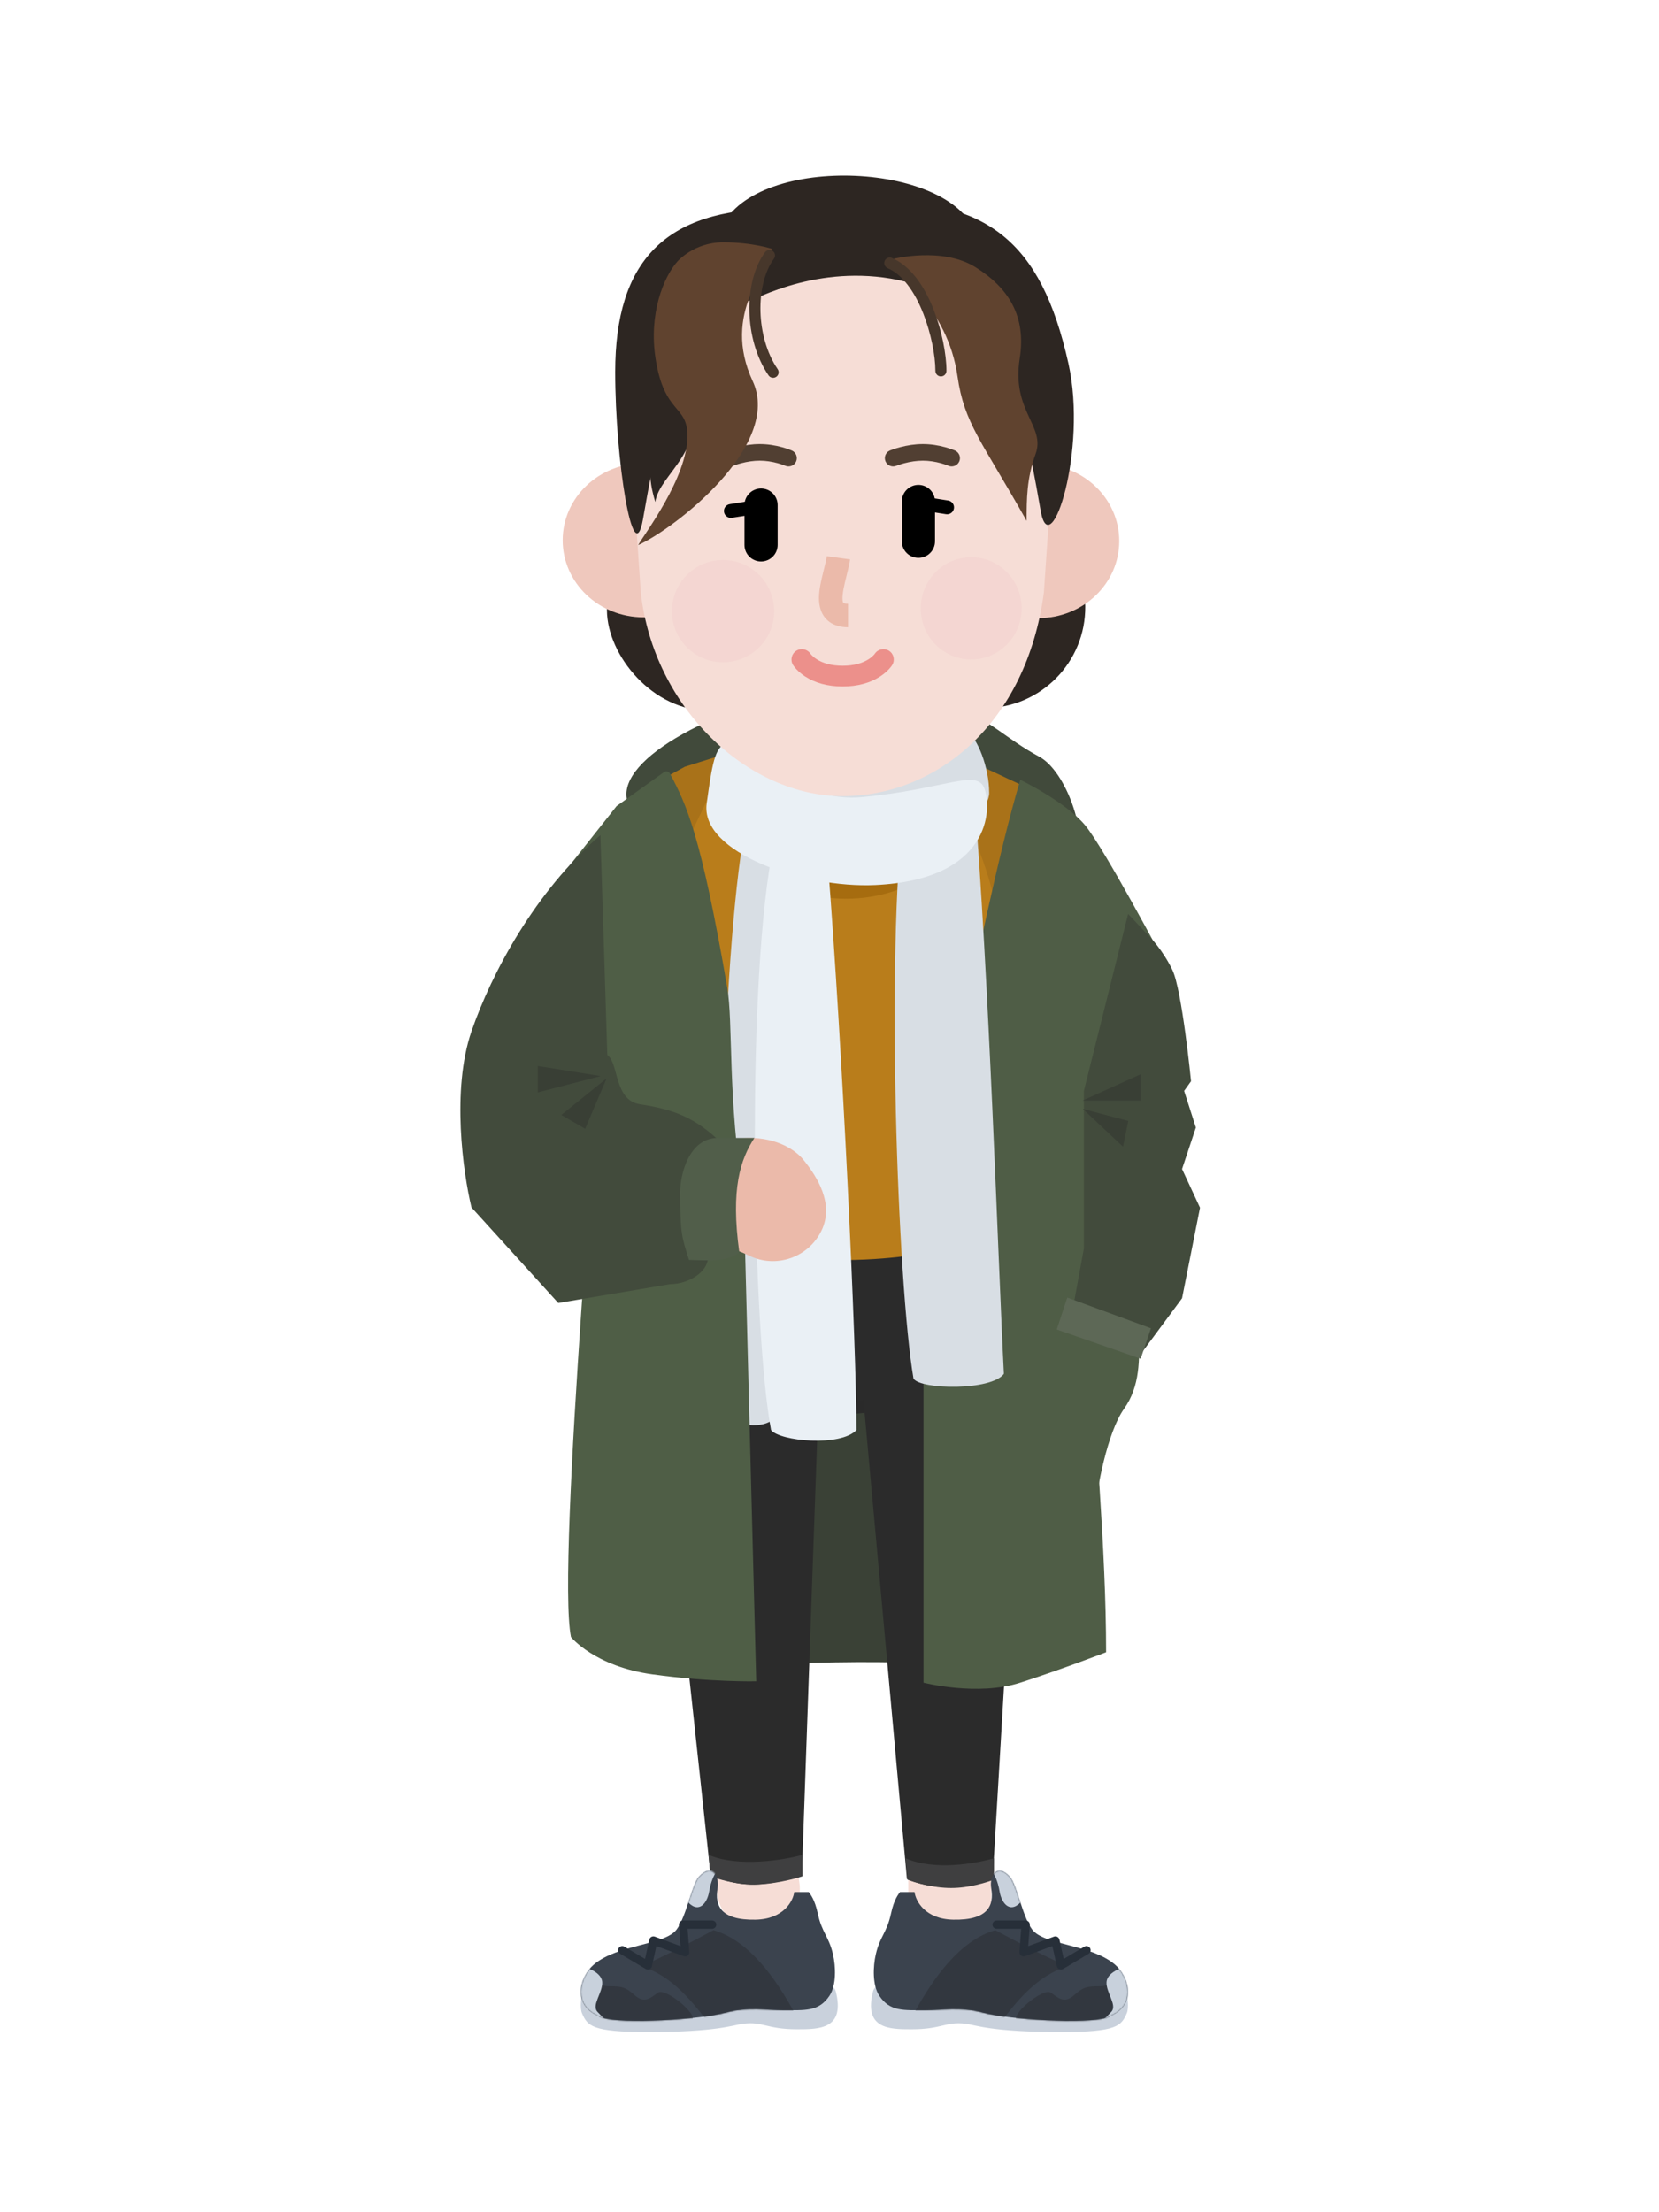 <svg xmlns="http://www.w3.org/2000/svg" xmlns:xlink="http://www.w3.org/1999/xlink" width="1200" height="1600" viewBox="0 0 1200 1600" id="character">
  <defs>
    <path id="path-1" d="M59.497,36.41 C39.097,36.01 32.33,22.91 31.497,16.41 L20.998,16.41 C19.998,17.91 16.748,21.41 14.498,31.91 C11.498,45.91 6.498,48.41 3.498,61.41 C1.421,70.41 0.998,83.91 5.998,91.41 C13.763,103.06 23.498,101.91 39.998,101.91 C49.498,101.91 65.498,99.41 79.998,103.41 C100.242,109 155.997,111.91 169.999,107.41 C193.857,99.74 186.498,77.41 176.499,68.91 C158.951,53.99 125.053,55.02 116.498,43.41 C109.499,33.91 105.515,10.99 100.498,5.41 C91.498,-4.59 85.384,4.22 86.998,13.91 C88.997,25.91 84.997,36.91 59.497,36.41 Z"></path>
    <path id="path-3" d="M59.497,36.41 C39.097,36.01 32.33,22.91 31.497,16.41 L20.998,16.41 C19.998,17.91 16.748,21.41 14.498,31.91 C11.498,45.91 6.498,48.41 3.498,61.41 C1.421,70.41 0.998,83.91 5.998,91.41 C13.763,103.06 23.498,101.91 39.998,101.91 C49.498,101.91 65.498,99.41 79.998,103.41 C100.242,109 155.997,111.91 169.999,107.41 C193.857,99.74 186.498,77.41 176.499,68.91 C158.951,53.99 125.053,55.02 116.498,43.41 C109.499,33.91 105.515,10.99 100.498,5.41 C91.498,-4.59 85.384,4.22 86.998,13.91 C88.997,25.91 84.997,36.91 59.497,36.41 Z"></path>
  </defs>
  <g id="gee_me_014" fill="none" fill-rule="evenodd" stroke="none" stroke-width="1">
    <g transform="translate(333 127)">
      <g id="body" transform="translate(0 371.367)">
        <path id="Path" fill="#3A4136" fill-rule="nonzero" d="M384,708.633 C323.2,699.833 214.667,704.963 168,708.633 L109,612.633 L138,425.633 L388,472.633 C413.333,549.3 444.8,717.433 384,708.633 Z"></path>
        <path id="Path" fill="#F6DDD6" fill-rule="nonzero" d="M311.318 494.31C316.232 518.077 319.835 583.225 321.908 675 323.398 740.972 324 814.011 324 880.883 324 897.451 337.431 910.883 354 910.883 370.569 910.883 384 897.451 384 880.883 384 813.598 383.394 740.142 381.892 673.645 379.717 577.35 376.052 511.067 370.074 482.16 366.719 465.934 350.846 455.501 334.621 458.856 318.396 462.211 307.962 478.084 311.318 494.31ZM193.622 466.558C187.087 498.159 181.24 574.069 178.902 655.031 176.285 745.654 178.396 825.708 185.908 872.626 188.528 888.986 203.914 900.125 220.274 897.505 236.634 894.886 247.773 879.5 245.154 863.14 238.393 820.918 236.362 743.868 238.877 656.763 241.118 579.159 246.764 505.86 252.378 478.708 255.734 462.482 245.3 446.609 229.075 443.254 212.85 439.899 196.977 450.333 193.622 466.558Z"></path>
        <ellipse id="Oval" cx="267" cy="456.878" fill="#2A2A2A" fill-rule="nonzero" rx="124" ry="68"></ellipse>
        <path id="Path" fill="#2B2B2B" fill-rule="nonzero" d="M134,422.05 L262,431.633 L247,857.633 C247,857.633 230.5,864.133 213,864.633 C195.5,865.133 181,857.633 181,857.633 L134,422.05 Z"></path>
        <path id="Path" fill="#3F3F40" fill-rule="nonzero" d="M181,858.633 L179.5,843.133 C200.7,852.333 234,846.963 247.5,843.133 L247.5,858.633 C241.667,860.633 225.7,864.633 212.5,864.633 C199.3,864.633 186,860.633 181,858.633 Z"></path>
        <ellipse id="Oval" cx="257.636" cy="455.558" fill="#2B2B2B" fill-rule="nonzero" rx="118.297" ry="60.925"></ellipse>
        <path id="Path" fill="#2B2B2B" fill-rule="nonzero" d="M284.283,434.235 L410.195,434.235 L385,860.633 C385,860.633 373,866.633 354,866.633 C335,866.633 323,860.633 323,860.633 L284.283,434.235 Z"></path>
        <path id="Path" fill="#3F3F40" fill-rule="nonzero" d="M323.5,861.133 L322,845.633 C343.2,854.833 372.5,849.463 386,845.633 L386,861.133 C380.167,863.133 368.2,867.133 355,867.133 C341.8,867.133 328.5,863.133 323.5,861.133 Z"></path>
        <path id="Path" stroke="#F6DDD6" stroke-linecap="round" stroke-linejoin="bevel" stroke-width="74" d="M165.408,132.289 C165.408,200.104 112.408,289.357 87.408,388.289"></path>
        <rect id="Rectangle" width="270" height="258" x="131.407" y="30.289" fill="#E1E8EE" fill-rule="nonzero" rx="112"></rect>
        <path id="Path" fill="#414A3B" fill-rule="nonzero" d="M418.815,48.978 C438.015,59.378 454,104.633 446,124.633 L126.408,90.323 C100.741,63.99 156.178,23.69 242.111,1.792 C269.625,-5.219 328.074,10.088 366,17.633 C380.235,20.464 394.815,35.978 418.815,48.978 Z"></path>
        <polygon id="Path" fill="#A97219" fill-rule="nonzero" points="111.408 284.163 25 211.633 129.408 74.163 162.408 56.163 213.408 40.163 200.408 175.163"></polygon>
        <polygon id="Path" fill="#A97219" fill-rule="nonzero" points="393.408 262.163 509.408 206.163 407.408 70.163 343.408 40.163 308.408 51.918 343.408 183.289"></polygon>
        <path id="Path" fill="#B97D1B" fill-rule="nonzero" d="M142.651,182.015 L162.309,114.089 L195.26,45.163 L244.581,55.152 L336.647,45.163 C397.821,138.063 385.064,169.029 407.144,261.929 C429.223,354.828 409.106,431.242 407.144,438.235 C405.181,445.227 394.387,442.73 394.387,442.73 L336.647,407.771 C336.647,407.771 306.56,414.264 261.911,412.765 C217.262,411.267 190.276,403.276 190.276,403.276 C190.276,403.276 155.93,419.255 142.651,434.738 C129.371,450.222 126.491,431.742 126.491,431.742 C117.94,395.965 116.127,361.926 118.176,325.859 C121.144,273.602 132.219,223.387 142.651,182.015 Z"></path>
        <ellipse id="Oval" cx="279" cy="84.633" fill="#A66C0F" fill-rule="nonzero" rx="87" ry="67"></ellipse>
        <path id="Path" fill="#4F5D46" fill-rule="nonzero" d="M365,233.633 C371.708,208.033 388,122.633 405,65.633 C405,65.633 438,81.633 452,98.633 C466,115.633 509,196.878 509,196.878 C496.422,222.878 493.22,224.31 467.072,278.878 C433.53,348.878 467.072,546.633 467.072,696.633 C467.072,696.633 436,708.633 405,718.633 C374,728.633 335,718.633 335,718.633 L335,426.878 C342,336.633 358.292,259.233 365,233.633 Z"></path>
        <path id="Path" fill="#4F5D46" fill-rule="nonzero" d="M491,466.633 C471.667,455.3 447.2,437.833 444,434.633 L429,534.633 L459,595.633 C460,579.633 468,537.433 480,520.633 C492,503.833 491,484.633 491,466.633 Z"></path>
        <path id="Path" fill="#424B3C" fill-rule="nonzero" d="M528.5,283.633 C528.5,283.633 522,217.613 515,203.123 C508,188.633 499,179.633 499,179.633 L483,162.633 L451,290.633 L451,404.633 L440,464.633 L492,481.123 L522,440.633 L535,375.123 L522,347.133 L532,317.123 L523.5,290.633 L528.5,283.633 Z"></path>
        <polygon id="Path" fill="#393F35" fill-rule="nonzero" points="492 278.633 450 297.64 492 297.64"></polygon>
        <polygon id="Path" fill="#393F35" fill-rule="nonzero" points="483.107 312.371 450.188 303.633 479.317 330.996"></polygon>
        <polygon id="Path" fill="#5D6856" fill-rule="nonzero" points="438.997 440.12 499.514 462.328 492.067 484.326 431.374 463.191"></polygon>
        <g id="Group-2" transform="translate(297 853.633)">
          <g id="Clipped">
            <path id="Path" fill="#C9D1DC" fill-rule="nonzero" d="M184.997,104.18 C186.784,100.16 185.498,91.18 184.497,89.68 C183.497,88.18 61.993,78.68 61.993,78.68 C41.827,77.18 4.256,77.32 1.493,88.18 C-5.507,115.68 13.498,115.68 29.498,115.68 C51.498,115.68 54.109,109.85 68.493,111.68 C75.993,112.63 86.994,117.68 137.494,117.68 C177.996,117.68 180.997,113.18 184.997,104.18 Z"></path>
            <mask id="mask-2" fill="#fff">
              <use xlink:href="#path-1"></use>
            </mask>
            <use xlink:href="#path-1" id="Path" fill="#3B434E" fill-rule="nonzero"></use>
            <path id="Path" fill="#32373F" fill-rule="nonzero" d="M142.889,70 C136.089,68.4 104.722,52 89.889,44 C64.389,51.5 45.389,78 30.889,104.5 C31.389,110.5 89.027,116.36 95.389,108.5 C103.889,98 119.389,76.5 142.889,70 Z" mask="url(#mask-2)"></path>
            <path id="Path" fill="#32373F" fill-rule="nonzero" d="M165.894,84.58 C173.708,84.58 175.662,78.86 175.662,76 C176.228,84.91 176.087,104.05 170.99,109.29 C164.62,115.85 112.289,112.32 105.918,109.29 C99.548,106.26 124.605,85.17 130.126,89.2 C135.647,93.24 139.987,97.19 146.783,91.13 C153.578,85.08 156.126,84.58 165.894,84.58 Z" mask="url(#mask-2)"></path>
            <path id="Path" fill="#C8D1DC" fill-rule="nonzero" d="M170.389 81.5C170.789 75.5 179.222 71.85 180.389 72.01L196.889 73.01 194.889 103.01 173.889 115.01C169.889 114.85 144.389 110.5 160.389 110.5 167.889 110.5 169.389 107.51 173.889 103.01 178.389 98.51 169.889 89 170.389 81.5ZM92.999 15.91C91.799 8.71 89.499 4.24 88.499 2.91L90.498-2.09 101.999-2.09C107.333 2.58 116.299 14.01 109.499 22.41 100.999 32.91 94.499 24.91 92.999 15.91Z" mask="url(#mask-2)"></path>
          </g>
          <path id="Path" fill="#272F39" fill-rule="nonzero" d="M107.397,59.776 C107.234,61.954 109.38,63.571 111.429,62.814 L131.206,55.505 L134.46,70.151 C134.904,72.145 137.166,73.123 138.922,72.079 L157.422,61.079 C158.846,60.232 159.314,58.391 158.468,56.967 C157.621,55.543 155.78,55.075 154.356,55.921 L139.418,64.803 L136.318,50.849 C135.923,49.075 134.054,48.056 132.349,48.686 L113.73,55.567 L114.881,40.224 C115.011,38.484 113.634,37 111.889,37 L90.889,37 C89.232,37 87.889,38.343 87.889,40 C87.889,41.657 89.232,43 90.889,43 L108.656,43 L107.397,59.776 Z"></path>
        </g>
        <g id="Group-2" transform="matrix(-1 0 0 1 273 853.633)">
          <g id="Clipped">
            <path id="Path" fill="#C9D1DC" fill-rule="nonzero" d="M184.997,104.18 C186.784,100.16 185.498,91.18 184.497,89.68 C183.497,88.18 61.993,78.68 61.993,78.68 C41.827,77.18 4.256,77.32 1.493,88.18 C-5.507,115.68 13.498,115.68 29.498,115.68 C51.498,115.68 54.109,109.85 68.493,111.68 C75.993,112.63 86.994,117.68 137.494,117.68 C177.996,117.68 180.997,113.18 184.997,104.18 Z"></path>
            <mask id="mask-4" fill="#fff">
              <use xlink:href="#path-3"></use>
            </mask>
            <use xlink:href="#path-3" id="Path" fill="#3B434E" fill-rule="nonzero"></use>
            <path id="Path" fill="#32373F" fill-rule="nonzero" d="M142.889,70 C136.089,68.4 104.722,52 89.889,44 C64.389,51.5 45.389,78 30.889,104.5 C31.389,110.5 89.027,116.36 95.389,108.5 C103.889,98 119.389,76.5 142.889,70 Z" mask="url(#mask-4)"></path>
            <path id="Path" fill="#32373F" fill-rule="nonzero" d="M165.894,84.58 C173.708,84.58 175.662,78.86 175.662,76 C176.228,84.91 176.087,104.05 170.99,109.29 C164.62,115.85 112.289,112.32 105.918,109.29 C99.548,106.26 124.605,85.17 130.126,89.2 C135.647,93.24 139.987,97.19 146.783,91.13 C153.578,85.08 156.126,84.58 165.894,84.58 Z" mask="url(#mask-4)"></path>
            <path id="Path" fill="#C8D1DC" fill-rule="nonzero" d="M170.389 81.5C170.789 75.5 179.222 71.85 180.389 72.01L196.889 73.01 194.889 103.01 173.889 115.01C169.889 114.85 144.389 110.5 160.389 110.5 167.889 110.5 169.389 107.51 173.889 103.01 178.389 98.51 169.889 89 170.389 81.5ZM92.999 15.91C91.799 8.71 89.499 4.24 88.499 2.91L90.498-2.09 101.999-2.09C107.333 2.58 116.299 14.01 109.499 22.41 100.999 32.91 94.499 24.91 92.999 15.91Z" mask="url(#mask-4)"></path>
          </g>
          <path id="Path" fill="#272F39" fill-rule="nonzero" d="M107.397,59.776 C107.234,61.954 109.38,63.571 111.429,62.814 L131.206,55.505 L134.46,70.151 C134.904,72.145 137.166,73.123 138.922,72.079 L157.422,61.079 C158.846,60.232 159.314,58.391 158.468,56.967 C157.621,55.543 155.78,55.075 154.356,55.921 L139.418,64.803 L136.318,50.849 C135.923,49.075 134.054,48.056 132.349,48.686 L113.73,55.567 L114.881,40.224 C115.011,38.484 113.634,37 111.889,37 L90.889,37 C89.232,37 87.889,38.343 87.889,40 C87.889,41.657 89.232,43 90.889,43 L108.656,43 L107.397,59.776 Z"></path>
        </g>
        <path id="Path" fill="#D8DEE4" fill-rule="nonzero" d="M191.605 523.909C184.352 454.324 188.141 212.638 204.06 111.382L233.256 112.561C236.904 249.932 230.779 465.71 228.976 525.418 220.432 537.301 195.929 532.235 191.605 523.909ZM327.763 498.743C316.013 430.086 307.863 189.886 320.601 88.396L371.287 71.84C382.457 208.019 388.957 414.283 393.135 495.263 384.117 507.573 333.065 506.752 327.763 498.743Z"></path>
        <path id="Path" fill="#EAF0F5" fill-rule="nonzero" d="M224.714,535.911 C211.642,466.578 206.74,224.593 224.714,122.633 L265.562,122.633 C276.455,259.939 286.5,476.094 286.5,535.911 C275.062,548.146 231.107,544.068 224.714,535.911 Z"></path>
        <path id="Path" fill="#D8DEE4" fill-rule="nonzero" d="M249.5,75.133 C288.19,81.242 346,58.133 366,30.133 C374,35.133 382.5,56.633 382.5,75.133 C382.5,93.633 329.5,144.633 258.008,133.633 C235.275,130.135 225.83,117.633 224.5,103.133 C223.17,88.633 221,70.633 249.5,75.133 Z"></path>
        <path id="Path" fill="#EAF0F5" fill-rule="nonzero" d="M289.884,78.194 C250.879,81.772 200.372,50.466 192.426,38.746 C183.808,42.584 182.18,54.17 178.172,82.69 C173.161,118.34 248.275,144.189 300.14,141.74 C383.5,137.803 384.586,86.959 379.108,72.052 C373.629,57.144 350.754,72.611 289.884,78.194 Z"></path>
        <path id="Path" fill="#4F5E46" fill-rule="nonzero" d="M193,215.633 C173.865,104.648 163.426,83.373 151.611,61.159 C150.759,59.557 148.689,59.072 147.214,60.128 L113,84.633 L63,147.878 C75,173.878 103,169.878 103,229.878 C103,259.939 69.333,632.963 80,685.633 C80,685.633 97,706.843 139,712.633 C181,718.423 214,717.633 214,717.633 L205,369.633 C193,293.633 197.483,241.637 193,215.633 Z"></path>
        <path id="Path" fill="#EBBAAA" fill-rule="nonzero" d="M70.35,358.533 C61.459,378.222 70.212,401.391 89.901,410.283 C102.903,416.154 115.28,416.071 128.732,412.799 C132.366,411.916 135.837,410.863 140.339,409.36 C141.147,409.091 147.921,406.784 149.865,406.148 C160.06,402.807 167.294,401.309 175.12,401.238 C185.277,401.145 196.156,403.635 208.935,409.83 C228.374,419.255 251.773,411.137 261.198,391.698 C270.623,372.259 257.884,352.364 247.952,340.236 C242.791,333.934 229.741,324.326 207.845,324.633 C207.32,324.64 173.092,326.628 172.569,326.633 C155.387,326.789 142.678,326.177 125.507,331.803 C123.043,332.61 115.98,335.015 115.57,335.152 C114.442,335.528 113.494,335.835 112.695,336.084 C95.527,333.09 77.854,341.917 70.35,358.533 Z"></path>
        <path id="Path" fill="#424B3C" fill-rule="nonzero" d="M8.037,247.544 C22.591,205.335 54,146.633 101.283,105.633 L106.283,264.633 C114.773,270.698 111.013,297.395 129.935,300.306 C153.586,303.945 169.961,309.403 189.974,329.416 C169.961,333.055 168.141,374.9 179.058,411.288 C179.058,421.294 165.412,430.391 151.767,430.391 L70.805,444.036 L8.037,374.9 C1.972,350.035 -6.518,289.753 8.037,247.544 Z"></path>
        <polygon id="Path" fill="#393F35" fill-rule="nonzero" points="56 272.633 101.484 279.91 56 291.736"></polygon>
        <polygon id="Path" fill="#393F35" fill-rule="nonzero" points="73 308.014 105.749 281.633 90.284 318.02"></polygon>
        <path id="Path" fill="#515E4A" fill-rule="nonzero" d="M212.671,324.633 L186.291,324.633 C165.368,324.633 159,351.014 159,363.75 C159,394.679 160.213,396.195 165.368,412.873 C178.71,413.176 192.658,414.692 201.755,407.414 C195.387,361.02 202.665,340.098 212.671,324.633 Z"></path>
      </g>
      <g id="head" fill-rule="nonzero" transform="translate(74)">
        <rect id="Rectangle" width="346" height="146.058" x="32" y="240" fill="#2D2622" rx="73.029" transform="rotate(-.496 205 313.029)"></rect>
        <ellipse id="Oval" cx="58.409" cy="263.739" fill="#EFC8BD" rx="58.409" ry="55.739"></ellipse>
        <ellipse id="Oval" cx="344.174" cy="264.319" fill="#EFC8BD" rx="58.409" ry="55.739"></ellipse>
        <path id="Path" fill="#F6DDD6" d="M46.505,154.894 C46.505,73.507 116.252,7.53 202.288,7.53 C288.325,7.53 358.071,73.507 358.071,154.894 L348.071,301.466 C335.508,396.539 270.129,448.829 202.288,448.829 C134.447,448.829 65.718,385.447 56.505,301.466 L46.505,154.894 Z"></path>
        <circle id="Oval" cx="116" cy="315" r="37" fill="#F2CACA" fill-opacity=".36"></circle>
        <ellipse id="Oval" cx="295.5" cy="313" fill="#F2CACA" fill-opacity=".36" rx="36.5" ry="37"></ellipse>
        <path id="Path" fill="#EC908B" d="M225.649,346.011 C225.698,345.933 225.699,345.93 225.652,345.993 C225.494,346.203 225.275,346.464 224.994,346.766 C224.094,347.733 222.911,348.74 221.419,349.708 C216.852,352.67 210.676,354.5 202.5,354.5 C194.325,354.5 188.149,352.67 183.582,349.708 C182.09,348.74 180.907,347.733 180.007,346.766 C179.726,346.464 179.507,346.203 179.348,345.993 C179.299,345.927 179.303,345.934 179.36,346.025 C177.165,342.512 172.538,341.445 169.025,343.64 C165.513,345.835 164.445,350.462 166.64,353.975 C167.12,354.742 167.903,355.778 169.026,356.984 C170.743,358.829 172.864,360.635 175.419,362.292 C182.415,366.83 191.426,369.5 202.5,369.5 C213.575,369.5 222.586,366.83 229.582,362.292 C232.137,360.635 234.258,358.829 235.975,356.984 C237.098,355.778 237.881,354.742 238.36,353.975 C240.556,350.462 239.488,345.835 235.975,343.64 C232.465,341.446 227.84,342.511 225.644,346.02 L225.649,346.011 Z"></path>
        <path id="Path" fill="#513F32" d="M123.342 209.889C123.55 209.802 124.033 209.616 124.757 209.363 126.011 208.924 127.44 208.482 129.006 208.068 133.462 206.889 138.073 206.184 142.534 206.184 146.978 206.184 151.437 206.883 155.658 208.05 157.136 208.459 158.471 208.894 159.633 209.325 160.296 209.571 160.73 209.749 160.906 209.828 163.931 211.18 167.48 209.824 168.832 206.799 170.184 203.773 168.828 200.225 165.803 198.872 165.396 198.69 164.721 198.413 163.804 198.073 162.333 197.528 160.675 196.987 158.856 196.484 153.659 195.047 148.153 194.184 142.534 194.184 136.933 194.184 131.326 195.041 125.938 196.466 124.059 196.964 122.335 197.497 120.797 198.035 119.844 198.368 119.144 198.638 118.727 198.811 115.668 200.086 114.221 203.599 115.496 206.657 116.77 209.716 120.283 211.163 123.342 209.889ZM241.342 209.889C241.55 209.802 242.033 209.616 242.757 209.363 244.011 208.924 245.44 208.482 247.006 208.068 251.462 206.889 256.073 206.184 260.534 206.184 264.978 206.184 269.437 206.883 273.658 208.05 275.136 208.459 276.471 208.894 277.633 209.325 278.296 209.571 278.73 209.749 278.906 209.828 281.931 211.18 285.48 209.824 286.832 206.799 288.184 203.773 286.828 200.225 283.803 198.872 283.396 198.69 282.721 198.413 281.804 198.073 280.333 197.528 278.675 196.987 276.856 196.484 271.659 195.047 266.153 194.184 260.534 194.184 254.933 194.184 249.326 195.041 243.938 196.466 242.059 196.964 240.335 197.497 238.797 198.035 237.844 198.368 237.144 198.638 236.727 198.811 233.668 200.086 232.221 203.599 233.496 206.657 234.77 209.716 238.283 211.163 241.342 209.889Z"></path>
        <path id="Path" fill="#000" d="M122.435 247.503 149.371 243.245C152.099 242.814 153.96 240.253 153.529 237.525 153.098 234.798 150.537 232.936 147.81 233.367L120.874 237.625C118.146 238.057 116.285 240.617 116.716 243.345 117.147 246.072 119.708 247.934 122.435 247.503ZM250.341 240.636 277.277 244.895C280.004 245.326 282.565 243.464 282.996 240.737 283.427 238.009 281.566 235.449 278.838 235.017L251.902 230.758C249.175 230.327 246.614 232.189 246.183 234.916 245.751 237.644 247.613 240.204 250.341 240.636Z"></path>
        <path id="Path" fill="#000" d="M131.489 238.305 131.488 267.083C131.488 273.71 136.861 279.083 143.488 279.083 150.115 279.083 155.488 273.711 155.488 267.083L155.489 238.305C155.489 231.678 150.117 226.305 143.49 226.305 136.862 226.305 131.49 231.677 131.489 238.305ZM245.315 235.696 245.315 264.475C245.315 271.102 250.688 276.475 257.315 276.475 263.943 276.475 269.315 271.102 269.315 264.475L269.315 235.696C269.315 229.069 263.943 223.696 257.315 223.696 250.688 223.696 245.315 229.069 245.315 235.696Z"></path>
        <path id="Path" fill="#EBBAAA" d="M191.026,275.269 C190.695,277.68 190.322,279.304 188.551,286.418 C188.122,288.142 187.817,289.392 187.525,290.647 C185.365,299.925 184.698,306.267 186.107,312.143 C188.315,321.35 195.624,326.655 206.398,326.655 L206.398,309.655 C205.272,309.655 204.39,309.55 203.739,309.374 C203.347,309.268 203.122,309.164 203.004,309.078 C202.974,309.056 202.965,309.046 202.933,308.994 C202.838,308.839 202.733,308.576 202.638,308.179 C202.039,305.678 202.499,301.302 204.082,294.502 C204.351,293.348 204.637,292.172 205.047,290.526 C207.013,282.628 207.416,280.876 207.868,277.579 L191.026,275.269 Z"></path>
        <path id="Path" fill="#2D2622" d="M58 249C65 211 82.987 82 155.987 82 168.696 82 193.487 33.5 155.987 24 73.987 24 38 62 38 142 38 206 51 287 58 249ZM345.851 243C338.851 205 320.864 76 247.864 76 235.155 76 186.5 27.5 224 18 306 18 345.851 46 365.851 136 379.735 198.476 352.851 281 345.851 243Z"></path>
        <path id="Path" fill="#2D2622" d="M66.51 149.699C63.705 126.706 69.446 90 91.382 71 101.876 106.088 85.539 135.718 91.382 152.899 107.077 199.05 69.949 214.891 66.997 236.075 61.46 217.565 62.093 207.154 69.446 186.95 79.27 159.959 69.942 177.831 66.51 149.699ZM138.592 89.245C117.785 98.79 112.259 63.378 111.592 48.465 120.592-13.755 266.592-13.755 295.592 35.245 295.592 61.957 316.341 106.904 281.592 89.245 220.592 58.245 164.601 77.314 138.592 89.245Z"></path>
        <path id="Path" fill="#60432F" d="M67.178 132.254C62.144 99.652 73.122 73.248 82.911 62.211 82.911 62.211 94.809 48.245 116.13 48.245 137.451 48.245 151.592 53.052 151.592 53.052 150.194 66.637 114.376 98.998 137.451 148.665 158.951 194.943 81.163 255.359 54.592 267.245 58.787 259.604 90.253 218.579 90.253 188.288 90.253 165.365 73.471 173.006 67.178 132.254ZM330.592 132.245C335.419 101.728 322.592 81.245 298.592 66.245 274.592 51.245 239.092 60.245 239.092 60.245 240.433 72.961 278.322 94.274 285.592 145.245 290.441 179.245 302.975 191.745 335.592 249.745 335.592 233.745 335.592 219.245 342.092 201.245 349.38 181.063 324.558 170.392 330.592 132.245Z"></path>
        <path id="Path" fill="#47372B" d="M146.372 55.372C130.591 76.789 131.14 118.662 148.911 144.511 150.163 146.332 152.653 146.793 154.474 145.541 156.294 144.29 156.755 141.799 155.504 139.979 139.612 116.864 139.112 78.711 152.813 60.118 154.123 58.339 153.744 55.835 151.965 54.525 150.187 53.214 147.683 53.594 146.372 55.372ZM235.005 66.917C245.45 71.431 254.39 83.298 260.911 99.953 266.349 113.84 269.592 130.136 269.592 141.245 269.592 143.454 271.383 145.245 273.592 145.245 275.802 145.245 277.592 143.454 277.592 141.245 277.592 129.11 274.153 111.829 268.361 97.037 261.137 78.586 250.981 65.107 238.179 59.573 236.152 58.697 233.797 59.63 232.921 61.658 232.044 63.686 232.978 66.04 235.005 66.917Z"></path>
      </g>
    </g>
  </g>
</svg>
